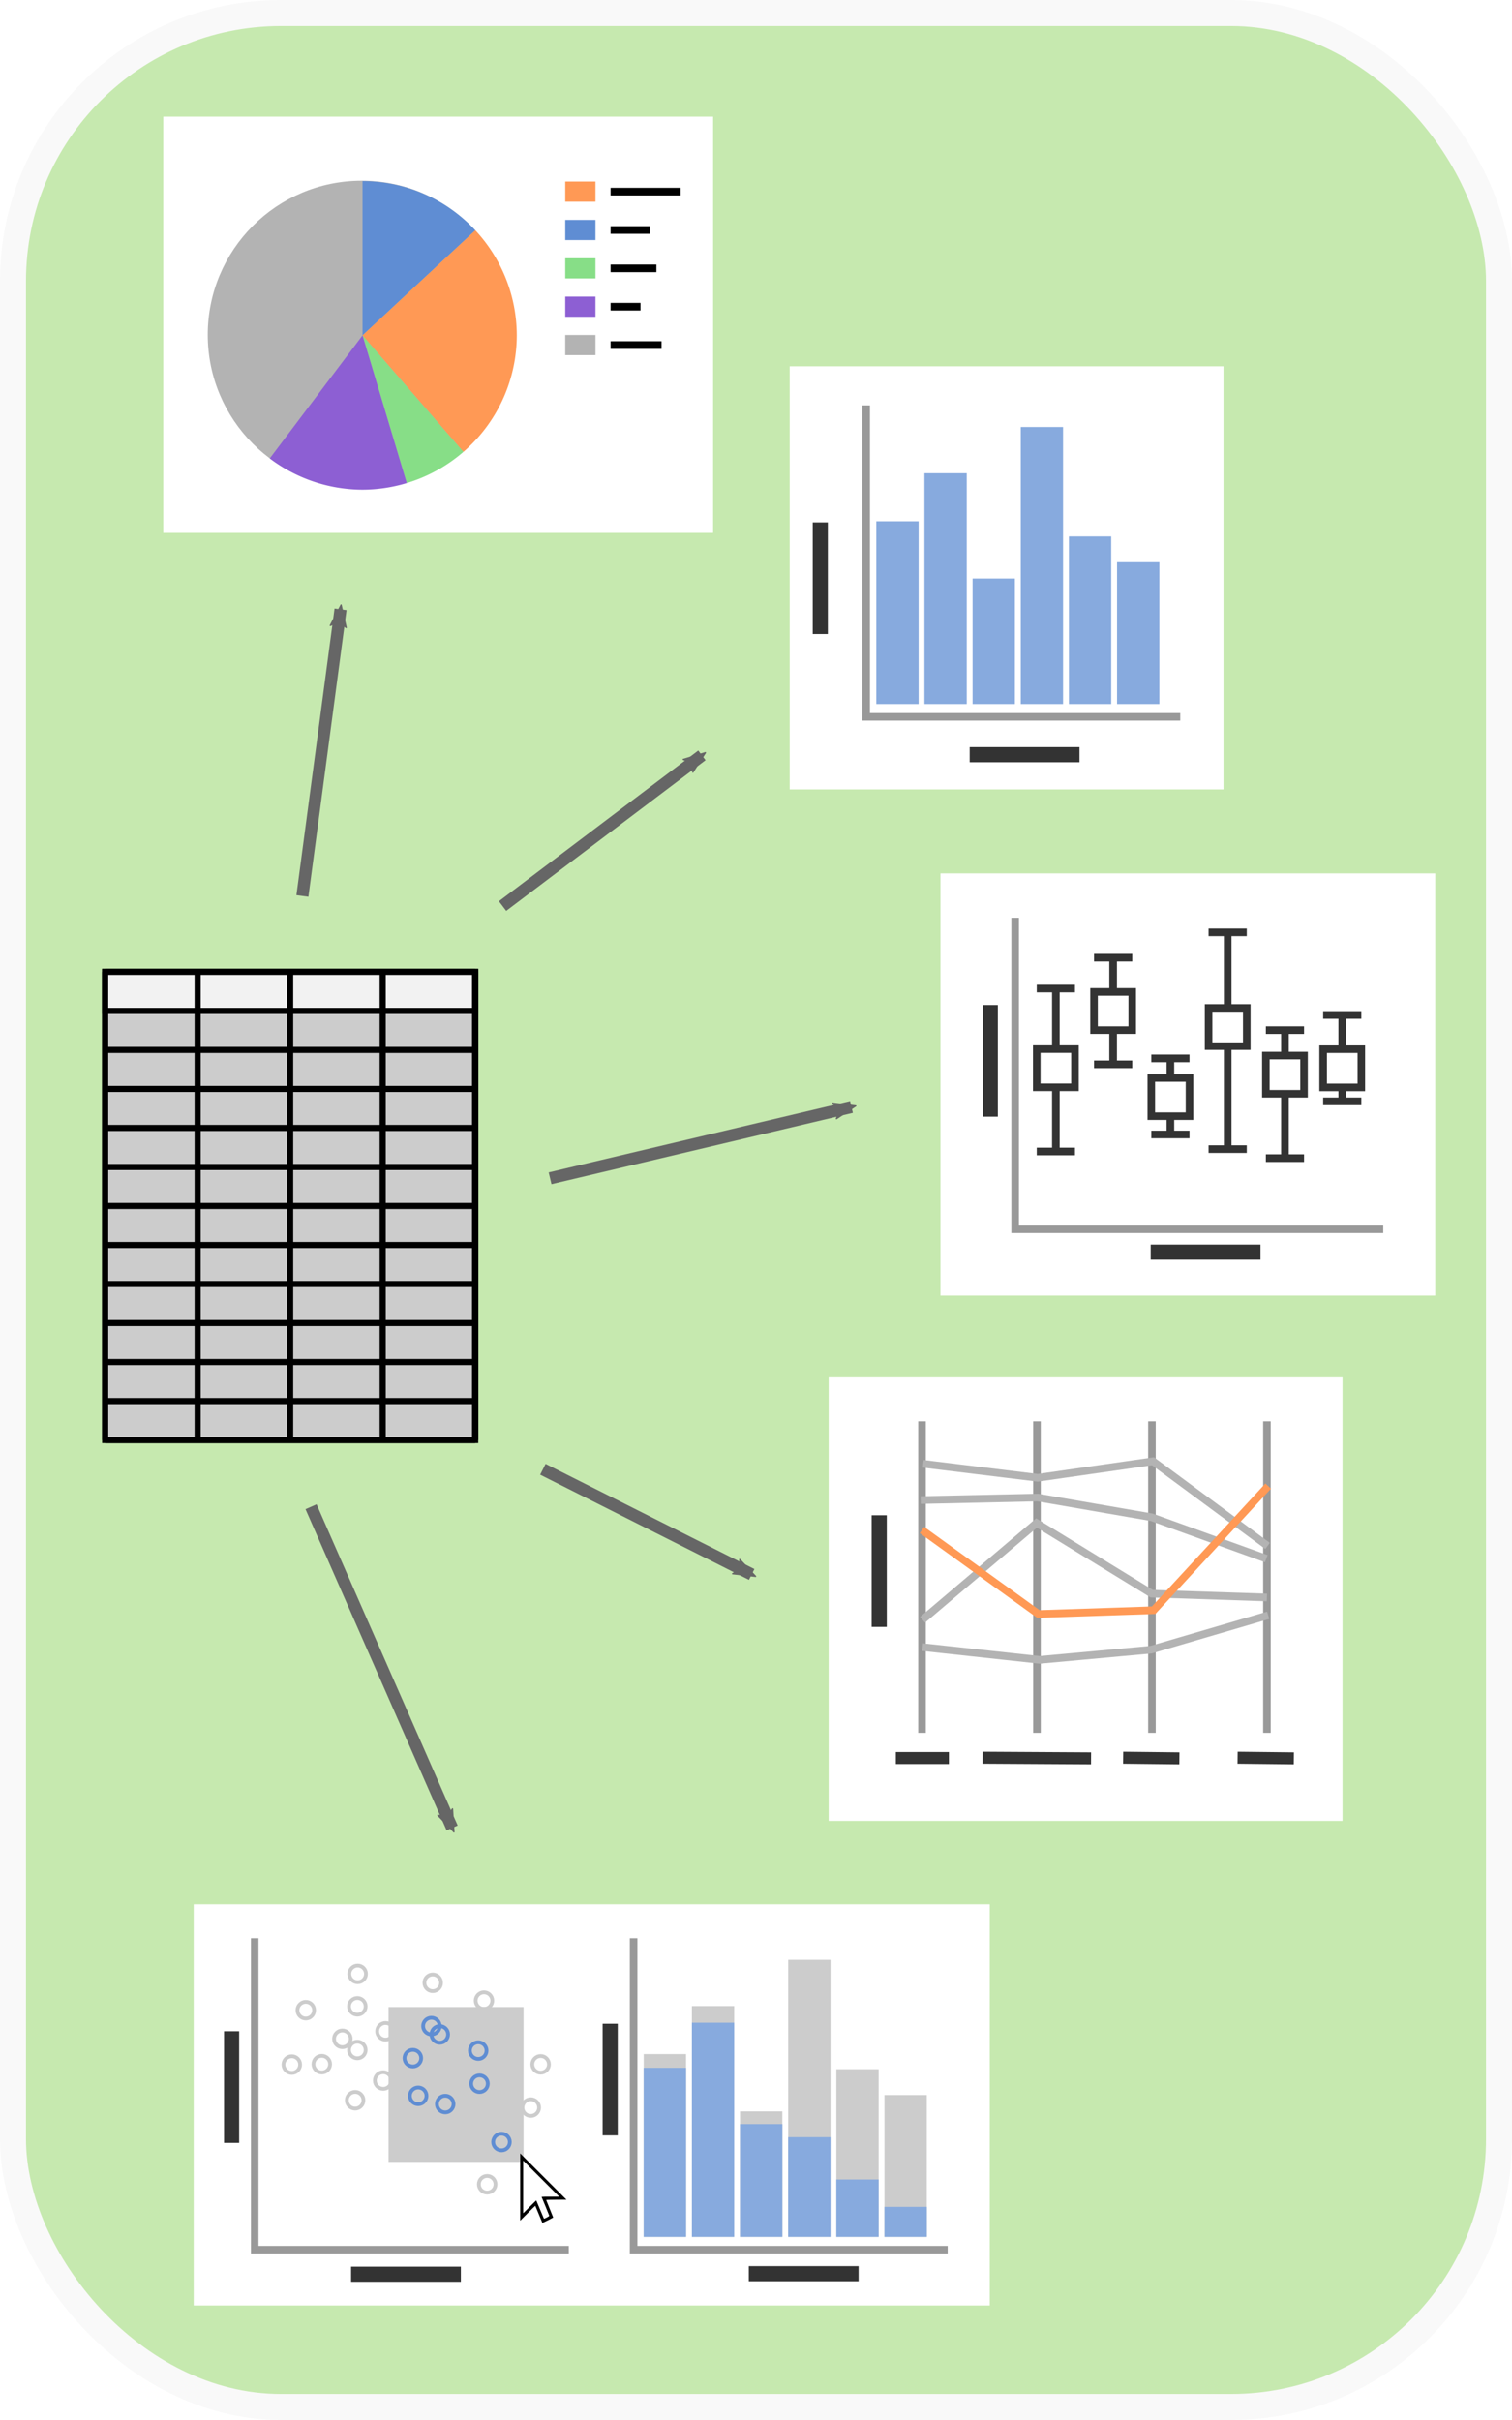 <?xml version="1.0" encoding="UTF-8" standalone="no"?>
<!-- Created with Inkscape (http://www.inkscape.org/) -->

<svg
   xmlns:dc="http://purl.org/dc/elements/1.1/"
   xmlns:cc="http://creativecommons.org/ns#"
   xmlns:rdf="http://www.w3.org/1999/02/22-rdf-syntax-ns#"
   xmlns:svg="http://www.w3.org/2000/svg"
   xmlns="http://www.w3.org/2000/svg"
   xmlns:sodipodi="http://sodipodi.sourceforge.net/DTD/sodipodi-0.dtd"
   xmlns:inkscape="http://www.inkscape.org/namespaces/inkscape"
   width="375"
   height="600"
   viewBox="0 0 99.219 158.75"
   version="1.1"
   id="svg8"
   inkscape:version="0.92.3 (2405546, 2018-03-11)"
   sodipodi:docname="panel_one-to-many.svg">
  <defs
     id="defs2">
    <marker
       inkscape:stockid="Arrow2Mend"
       orient="auto"
       refY="0.0"
       refX="0.0"
       id="marker3971"
       style="overflow:visible;"
       inkscape:isstock="true">
      <path
         id="path3969"
         style="fill-rule:evenodd;stroke-width:0.625;stroke-linejoin:round;stroke:#666666;stroke-opacity:1;fill:#666666;fill-opacity:1"
         d="M 8.719,4.034 L -2.207,0.016 L 8.719,-4.002 C 6.973,-1.63 6.983,1.616 8.719,4.034 z "
         transform="scale(0.6) rotate(180) translate(0,0)" />
    </marker>
    <marker
       inkscape:isstock="true"
       style="overflow:visible;"
       id="marker3815"
       refX="0.0"
       refY="0.0"
       orient="auto"
       inkscape:stockid="Arrow2Mend"
       inkscape:collect="always">
      <path
         transform="scale(0.6) rotate(180) translate(0,0)"
         d="M 8.719,4.034 L -2.207,0.016 L 8.719,-4.002 C 6.973,-1.63 6.983,1.616 8.719,4.034 z "
         style="fill-rule:evenodd;stroke-width:0.625;stroke-linejoin:round;stroke:#666666;stroke-opacity:1;fill:#666666;fill-opacity:1"
         id="path3813" />
    </marker>
    <marker
       inkscape:stockid="Arrow2Mend"
       orient="auto"
       refY="0.0"
       refX="0.0"
       id="marker3737"
       style="overflow:visible;"
       inkscape:isstock="true"
       inkscape:collect="always">
      <path
         id="path3735"
         style="fill-rule:evenodd;stroke-width:0.625;stroke-linejoin:round;stroke:#666666;stroke-opacity:1;fill:#666666;fill-opacity:1"
         d="M 8.719,4.034 L -2.207,0.016 L 8.719,-4.002 C 6.973,-1.63 6.983,1.616 8.719,4.034 z "
         transform="scale(0.6) rotate(180) translate(0,0)" />
    </marker>
    <marker
       inkscape:isstock="true"
       style="overflow:visible;"
       id="marker3647"
       refX="0.0"
       refY="0.0"
       orient="auto"
       inkscape:stockid="Arrow2Mend"
       inkscape:collect="always">
      <path
         transform="scale(0.6) rotate(180) translate(0,0)"
         d="M 8.719,4.034 L -2.207,0.016 L 8.719,-4.002 C 6.973,-1.63 6.983,1.616 8.719,4.034 z "
         style="fill-rule:evenodd;stroke-width:0.625;stroke-linejoin:round;stroke:#666666;stroke-opacity:1;fill:#666666;fill-opacity:1"
         id="path3645" />
    </marker>
    <marker
       inkscape:stockid="Arrow2Mend"
       orient="auto"
       refY="0.0"
       refX="0.0"
       id="Arrow2Mend"
       style="overflow:visible;"
       inkscape:isstock="true"
       inkscape:collect="always">
      <path
         id="path3082"
         style="fill-rule:evenodd;stroke-width:0.625;stroke-linejoin:round;stroke:#666666;stroke-opacity:1;fill:#666666;fill-opacity:1"
         d="M 8.719,4.034 L -2.207,0.016 L 8.719,-4.002 C 6.973,-1.63 6.983,1.616 8.719,4.034 z "
         transform="scale(0.6) rotate(180) translate(0,0)" />
    </marker>
  </defs>
  <sodipodi:namedview
     id="base"
     pagecolor="#ffffff"
     bordercolor="#666666"
     borderopacity="1.0"
     inkscape:pageopacity="0.0"
     inkscape:pageshadow="2"
     inkscape:zoom="1.4"
     inkscape:cx="193.98681"
     inkscape:cy="201.30529"
     inkscape:document-units="px"
     inkscape:current-layer="g5772"
     showgrid="false"
     units="px"
     inkscape:window-width="1920"
     inkscape:window-height="1001"
     inkscape:window-x="1341"
     inkscape:window-y="572"
     inkscape:window-maximized="1"
     inkscape:snap-midpoints="false"
     inkscape:snap-intersection-paths="true"
     inkscape:snap-smooth-nodes="true"
     inkscape:snap-center="false"
     inkscape:snap-object-midpoints="true"
     inkscape:snap-global="false" />
  <g
     inkscape:label="Layer 1"
     inkscape:groupmode="layer"
     id="layer1"
     transform="translate(0,-138.25)">
    <rect
       style="opacity:1;fill:#c6e9af;fill-opacity:1;stroke:#f9f9f9;stroke-width:1.706;stroke-linejoin:miter;stroke-miterlimit:4;stroke-dasharray:none;stroke-dashoffset:0;stroke-opacity:1"
       id="rect821"
       width="97.513"
       height="157.044"
       x="0.853"
       y="139.103"
       ry="17.58" />
    <g
       id="g964"
       transform="translate(-2.005,-2.005)">
      <rect
         y="204.012"
         x="8.903"
         height="30.711"
         width="24.285"
         id="rect816"
         style="opacity:1;fill:#cccccc;fill-opacity:1;stroke:#000000;stroke-width:0.397;stroke-linejoin:miter;stroke-miterlimit:4;stroke-dasharray:none;stroke-dashoffset:0;stroke-opacity:1" />
      <g
         transform="translate(42.588,-0.714)"
         id="g883">
        <path
           style="opacity:1;vector-effect:none;fill:none;fill-opacity:1;stroke:#000000;stroke-width:0.4;stroke-linecap:butt;stroke-linejoin:miter;stroke-miterlimit:4;stroke-dasharray:none;stroke-dashoffset:0;stroke-opacity:1"
           d="M -33.685,217.523 H -9.4"
           id="path820"
           inkscape:connector-curvature="0" />
        <path
           style="opacity:1;vector-effect:none;fill:none;fill-opacity:1;stroke:#000000;stroke-width:0.4;stroke-linecap:butt;stroke-linejoin:miter;stroke-miterlimit:4;stroke-dasharray:none;stroke-dashoffset:0;stroke-opacity:1"
           d="M -33.685,204.727 H -9.4"
           id="path822"
           inkscape:connector-curvature="0" />
        <path
           style="opacity:1;vector-effect:none;fill:none;fill-opacity:1;stroke:#000000;stroke-width:0.4;stroke-linecap:butt;stroke-linejoin:miter;stroke-miterlimit:4;stroke-dasharray:none;stroke-dashoffset:0;stroke-opacity:1"
           d="M -33.685,235.437 H -9.4"
           id="path824"
           inkscape:connector-curvature="0" />
        <path
           inkscape:connector-curvature="0"
           id="path826"
           d="M -33.685,209.845 H -9.4"
           style="opacity:1;vector-effect:none;fill:none;fill-opacity:1;stroke:#000000;stroke-width:0.4;stroke-linecap:butt;stroke-linejoin:miter;stroke-miterlimit:4;stroke-dasharray:none;stroke-dashoffset:0;stroke-opacity:1" />
        <path
           style="opacity:1;vector-effect:none;fill:none;fill-opacity:1;stroke:#000000;stroke-width:0.4;stroke-linecap:butt;stroke-linejoin:miter;stroke-miterlimit:4;stroke-dasharray:none;stroke-dashoffset:0;stroke-opacity:1"
           d="M -33.685,212.404 H -9.4"
           id="path828"
           inkscape:connector-curvature="0" />
        <path
           inkscape:connector-curvature="0"
           id="path830"
           d="M -33.685,214.963 H -9.4"
           style="opacity:1;vector-effect:none;fill:none;fill-opacity:1;stroke:#000000;stroke-width:0.4;stroke-linecap:butt;stroke-linejoin:miter;stroke-miterlimit:4;stroke-dasharray:none;stroke-dashoffset:0;stroke-opacity:1" />
        <path
           style="opacity:1;vector-effect:none;fill:none;fill-opacity:1;stroke:#000000;stroke-width:0.4;stroke-linecap:butt;stroke-linejoin:miter;stroke-miterlimit:4;stroke-dasharray:none;stroke-dashoffset:0;stroke-opacity:1"
           d="M -33.685,207.286 H -9.4"
           id="path832"
           inkscape:connector-curvature="0" />
        <path
           inkscape:connector-curvature="0"
           id="path834"
           d="M -33.685,220.082 H -9.4"
           style="opacity:1;vector-effect:none;fill:none;fill-opacity:1;stroke:#000000;stroke-width:0.4;stroke-linecap:butt;stroke-linejoin:miter;stroke-miterlimit:4;stroke-dasharray:none;stroke-dashoffset:0;stroke-opacity:1" />
        <path
           style="opacity:1;vector-effect:none;fill:none;fill-opacity:1;stroke:#000000;stroke-width:0.4;stroke-linecap:butt;stroke-linejoin:miter;stroke-miterlimit:4;stroke-dasharray:none;stroke-dashoffset:0;stroke-opacity:1"
           d="M -33.685,222.641 H -9.4"
           id="path836"
           inkscape:connector-curvature="0" />
        <path
           inkscape:connector-curvature="0"
           id="path838"
           d="M -33.685,225.2 H -9.4"
           style="opacity:1;vector-effect:none;fill:none;fill-opacity:1;stroke:#000000;stroke-width:0.4;stroke-linecap:butt;stroke-linejoin:miter;stroke-miterlimit:4;stroke-dasharray:none;stroke-dashoffset:0;stroke-opacity:1" />
        <path
           style="opacity:1;vector-effect:none;fill:none;fill-opacity:1;stroke:#000000;stroke-width:0.4;stroke-linecap:butt;stroke-linejoin:miter;stroke-miterlimit:4;stroke-dasharray:none;stroke-dashoffset:0;stroke-opacity:1"
           d="M -33.685,227.76 H -9.4"
           id="path840"
           inkscape:connector-curvature="0" />
        <path
           inkscape:connector-curvature="0"
           id="path842"
           d="M -33.685,230.319 H -9.4"
           style="opacity:1;vector-effect:none;fill:none;fill-opacity:1;stroke:#000000;stroke-width:0.4;stroke-linecap:butt;stroke-linejoin:miter;stroke-miterlimit:4;stroke-dasharray:none;stroke-dashoffset:0;stroke-opacity:1" />
        <path
           style="opacity:1;vector-effect:none;fill:none;fill-opacity:1;stroke:#000000;stroke-width:0.4;stroke-linecap:butt;stroke-linejoin:miter;stroke-miterlimit:4;stroke-dasharray:none;stroke-dashoffset:0;stroke-opacity:1"
           d="M -33.685,232.878 H -9.4"
           id="path844"
           inkscape:connector-curvature="0" />
      </g>
      <rect
         y="204.012"
         x="8.903"
         height="2.559"
         width="24.285"
         id="rect919"
         style="opacity:1;fill:#f2f2f2;fill-opacity:1;stroke:#000000;stroke-width:0.397;stroke-linejoin:miter;stroke-miterlimit:4;stroke-dasharray:none;stroke-dashoffset:0;stroke-opacity:1" />
      <g
         transform="translate(72.117,-1.754)"
         id="g890">
        <path
           style="opacity:1;vector-effect:none;fill:none;fill-opacity:1;stroke:#000000;stroke-width:0.4;stroke-linecap:butt;stroke-linejoin:miter;stroke-miterlimit:4;stroke-dasharray:none;stroke-dashoffset:0;stroke-opacity:1"
           d="m -51.072,205.766 v 30.711"
           id="path818"
           inkscape:connector-curvature="0" />
        <path
           inkscape:connector-curvature="0"
           id="path846"
           d="m -57.143,205.766 v 30.711"
           style="opacity:1;vector-effect:none;fill:none;fill-opacity:1;stroke:#000000;stroke-width:0.4;stroke-linecap:butt;stroke-linejoin:miter;stroke-miterlimit:4;stroke-dasharray:none;stroke-dashoffset:0;stroke-opacity:1" />
        <path
           style="opacity:1;vector-effect:none;fill:none;fill-opacity:1;stroke:#000000;stroke-width:0.4;stroke-linecap:butt;stroke-linejoin:miter;stroke-miterlimit:4;stroke-dasharray:none;stroke-dashoffset:0;stroke-opacity:1"
           d="m -45,205.766 v 30.711"
           id="path848"
           inkscape:connector-curvature="0" />
        <path
           style="opacity:1;vector-effect:none;fill:none;fill-opacity:1;stroke:#000000;stroke-width:0.4;stroke-linecap:butt;stroke-linejoin:miter;stroke-miterlimit:4;stroke-dasharray:none;stroke-dashoffset:0;stroke-opacity:1"
           d="m -38.929,205.766 2e-6,30.711"
           id="path850"
           inkscape:connector-curvature="0" />
        <path
           style="opacity:1;vector-effect:none;fill:none;fill-opacity:1;stroke:#000000;stroke-width:0.4;stroke-linecap:butt;stroke-linejoin:miter;stroke-miterlimit:4;stroke-dasharray:none;stroke-dashoffset:0;stroke-opacity:1"
           d="m -63.214,205.766 v 30.711"
           id="path852"
           inkscape:connector-curvature="0" />
      </g>
    </g>
    <g
       id="g1780"
       transform="matrix(1.25,0,0,1.25,-114.492,-135.735)">
      <rect
         ry="0"
         y="238.41"
         x="133.05"
         height="22.206"
         width="22.773"
         id="rect1062"
         style="opacity:1;fill:#ffffff;fill-opacity:1;stroke:none;stroke-width:0.952;stroke-linejoin:miter;stroke-miterlimit:4;stroke-dasharray:none;stroke-dashoffset:0;stroke-opacity:1" />
      <path
         inkscape:connector-curvature="0"
         id="path1064"
         d="m 137.065,240.461 v 16.347 h 16.489"
         style="opacity:1;fill:none;fill-opacity:1;stroke:#999999;stroke-width:0.397;stroke-linejoin:miter;stroke-miterlimit:4;stroke-dasharray:none;stroke-dashoffset:0;stroke-opacity:1" />
      <path
         inkscape:connector-curvature="0"
         id="path1066"
         d="m 134.656,246.603 v 5.859"
         style="opacity:1;fill:#ffffff;fill-opacity:1;stroke:#333333;stroke-width:0.794;stroke-linejoin:miter;stroke-miterlimit:4;stroke-dasharray:none;stroke-dashoffset:0;stroke-opacity:1" />
      <path
         inkscape:connector-curvature="0"
         id="path1068"
         d="m 142.499,258.793 h 5.764"
         style="opacity:1;fill:#ffffff;fill-opacity:1;stroke:#333333;stroke-width:0.794;stroke-linejoin:miter;stroke-miterlimit:4;stroke-dasharray:none;stroke-dashoffset:0;stroke-opacity:1" />
      <rect
         transform="rotate(-90)"
         y="137.597"
         x="-256.135"
         height="2.221"
         width="9.591"
         id="rect1070"
         style="opacity:1;fill:#87aade;fill-opacity:1;stroke:none;stroke-width:0.327;stroke-linejoin:miter;stroke-miterlimit:4;stroke-dasharray:none;stroke-dashoffset:0;stroke-opacity:1" />
      <rect
         transform="rotate(-90)"
         style="opacity:1;fill:#87aade;fill-opacity:1;stroke:none;stroke-width:0.367;stroke-linejoin:miter;stroke-miterlimit:4;stroke-dasharray:none;stroke-dashoffset:0;stroke-opacity:1"
         id="rect1072"
         width="12.113"
         height="2.221"
         x="-256.135"
         y="140.124" />
      <rect
         transform="rotate(-90)"
         y="142.652"
         x="-256.135"
         height="2.221"
         width="6.586"
         id="rect1074"
         style="opacity:1;fill:#87aade;fill-opacity:1;stroke:none;stroke-width:0.271;stroke-linejoin:miter;stroke-miterlimit:4;stroke-dasharray:none;stroke-dashoffset:0;stroke-opacity:1" />
      <rect
         transform="rotate(-90)"
         style="opacity:1;fill:#87aade;fill-opacity:1;stroke:none;stroke-width:0.402;stroke-linejoin:miter;stroke-miterlimit:4;stroke-dasharray:none;stroke-dashoffset:0;stroke-opacity:1"
         id="rect1076"
         width="14.539"
         height="2.221"
         x="-256.135"
         y="145.18" />
      <rect
         transform="rotate(-90)"
         y="150.235"
         x="-256.135"
         height="2.221"
         width="7.443"
         id="rect1078"
         style="opacity:1;fill:#87aade;fill-opacity:1;stroke:none;stroke-width:0.288;stroke-linejoin:miter;stroke-miterlimit:4;stroke-dasharray:none;stroke-dashoffset:0;stroke-opacity:1" />
      <rect
         transform="rotate(-90)"
         style="opacity:1;fill:#87aade;fill-opacity:1;stroke:none;stroke-width:0.313;stroke-linejoin:miter;stroke-miterlimit:4;stroke-dasharray:none;stroke-dashoffset:0;stroke-opacity:1"
         id="rect1082"
         width="8.797"
         height="2.221"
         x="-256.135"
         y="147.708" />
    </g>
    <g
       id="g3051"
       transform="matrix(1.25,0,0,1.25,-8.751,-38.234)">
      <rect
         style="opacity:1;fill:#ffffff;fill-opacity:1;stroke:none;stroke-width:0.432;stroke-linejoin:miter;stroke-miterlimit:4;stroke-dasharray:none;stroke-dashoffset:0;stroke-opacity:1"
         id="rect1788"
         width="28.865"
         height="21.843"
         x="15.571"
         y="147.308" />
      <circle
         r="8.085"
         cy="158.755"
         cx="25.992"
         id="path1815"
         style="opacity:1;fill:#b3b3b3;fill-opacity:1;stroke:none;stroke-width:0.429;stroke-linejoin:miter;stroke-miterlimit:4;stroke-dasharray:none;stroke-dashoffset:0;stroke-opacity:1" />
      <path
         id="circle1819"
         transform="matrix(0.265,0,0,0.265,0,138.25)"
         d="M 98.238,46.941 V 77.498 L 120.578,56.688 A 30.557,30.557 0 0 0 98.238,46.941 Z"
         style="opacity:1;fill:#5f8dd3;fill-opacity:1;stroke:none;stroke-width:1.621;stroke-linejoin:miter;stroke-miterlimit:4;stroke-dasharray:none;stroke-dashoffset:0;stroke-opacity:1"
         inkscape:connector-curvature="0" />
      <path
         id="path1828"
         transform="matrix(0.265,0,0,0.265,0,138.25)"
         d="M 120.578,56.688 98.238,77.498 118.217,100.57 a 30.557,30.557 0 0 0 10.578,-23.072 30.557,30.557 0 0 0 -8.215,-20.809 z"
         style="opacity:1;vector-effect:none;fill:#ff9955;fill-opacity:1;stroke:none;stroke-width:1.512;stroke-linecap:butt;stroke-linejoin:miter;stroke-miterlimit:4;stroke-dasharray:none;stroke-dashoffset:0;stroke-opacity:1"
         inkscape:connector-curvature="0" />
      <path
         id="path1833"
         transform="matrix(0.265,0,0,0.265,0,138.25)"
         d="M 98.238,77.498 107,106.746 a 30.557,30.557 0 0 0 11.217,-6.176 z"
         style="opacity:1;vector-effect:none;fill:#87de87;fill-opacity:1;stroke:none;stroke-width:1.512;stroke-linecap:butt;stroke-linejoin:miter;stroke-miterlimit:4;stroke-dasharray:none;stroke-dashoffset:0;stroke-opacity:1"
         inkscape:connector-curvature="0" />
      <path
         id="path1841"
         transform="matrix(0.265,0,0,0.265,0,138.25)"
         d="M 98.238,77.498 79.859,101.863 A 30.557,30.557 0 0 0 98.238,108.057 30.557,30.557 0 0 0 107,106.746 Z"
         style="opacity:1;vector-effect:none;fill:#8d5fd3;fill-opacity:1;stroke:none;stroke-width:1.512;stroke-linecap:butt;stroke-linejoin:miter;stroke-miterlimit:4;stroke-dasharray:none;stroke-dashoffset:0;stroke-opacity:1"
         inkscape:connector-curvature="0" />
      <g
         transform="translate(-0.234,-0.568)"
         id="g1871">
        <rect
           style="opacity:1;fill:#ff9955;fill-opacity:1;stroke:none;stroke-width:0.37;stroke-linejoin:miter;stroke-miterlimit:4;stroke-dasharray:none;stroke-dashoffset:0;stroke-opacity:1"
           id="rect1817"
           width="1.587"
           height="1.058"
           x="36.908"
           y="151.282" />
        <rect
           style="opacity:1;fill:#5f8dd3;fill-opacity:1;stroke:none;stroke-width:0.46;stroke-linejoin:miter;stroke-miterlimit:4;stroke-dasharray:none;stroke-dashoffset:0;stroke-opacity:1"
           id="rect1824"
           width="1.587"
           height="1.058"
           x="36.908"
           y="153.295" />
        <rect
           style="opacity:1;fill:#87de87;fill-opacity:1;stroke:none;stroke-width:0.324;stroke-linejoin:miter;stroke-miterlimit:4;stroke-dasharray:none;stroke-dashoffset:0;stroke-opacity:1"
           id="rect1839"
           width="1.587"
           height="1.058"
           x="36.908"
           y="155.308" />
        <rect
           style="opacity:1;fill:#8d5fd3;fill-opacity:1;stroke:none;stroke-width:0.324;stroke-linejoin:miter;stroke-miterlimit:4;stroke-dasharray:none;stroke-dashoffset:0;stroke-opacity:1"
           id="rect1847"
           width="1.587"
           height="1.058"
           x="36.908"
           y="157.321" />
        <rect
           style="opacity:1;fill:#b3b3b3;fill-opacity:1;stroke:none;stroke-width:0.295;stroke-linejoin:miter;stroke-miterlimit:4;stroke-dasharray:none;stroke-dashoffset:0;stroke-opacity:1"
           id="rect1849"
           width="1.587"
           height="1.058"
           x="36.908"
           y="159.334" />
        <path
           style="opacity:1;vector-effect:none;fill:none;fill-opacity:1;stroke:#000000;stroke-width:0.4;stroke-linecap:butt;stroke-linejoin:miter;stroke-miterlimit:4;stroke-dasharray:none;stroke-dashoffset:0;stroke-opacity:1"
           d="m 39.289,151.811 h 3.675"
           id="path1851"
           inkscape:connector-curvature="0" />
        <path
           style="opacity:1;vector-effect:none;fill:none;fill-opacity:1;stroke:#000000;stroke-width:0.4;stroke-linecap:butt;stroke-linejoin:miter;stroke-miterlimit:4;stroke-dasharray:none;stroke-dashoffset:0;stroke-opacity:1"
           d="m 39.289,153.824 h 2.071"
           id="path1853"
           inkscape:connector-curvature="0" />
        <path
           style="opacity:1;vector-effect:none;fill:none;fill-opacity:1;stroke:#000000;stroke-width:0.4;stroke-linecap:butt;stroke-linejoin:miter;stroke-miterlimit:4;stroke-dasharray:none;stroke-dashoffset:0;stroke-opacity:1"
           d="m 39.289,155.837 h 2.405"
           id="path1855"
           inkscape:connector-curvature="0" />
        <path
           style="opacity:1;vector-effect:none;fill:none;fill-opacity:1;stroke:#000000;stroke-width:0.4;stroke-linecap:butt;stroke-linejoin:miter;stroke-miterlimit:4;stroke-dasharray:none;stroke-dashoffset:0;stroke-opacity:1"
           d="m 39.289,157.85 h 1.57"
           id="path1857"
           inkscape:connector-curvature="0" />
        <path
           style="opacity:1;vector-effect:none;fill:none;fill-opacity:1;stroke:#000000;stroke-width:0.4;stroke-linecap:butt;stroke-linejoin:miter;stroke-miterlimit:4;stroke-dasharray:none;stroke-dashoffset:0;stroke-opacity:1"
           d="m 39.289,159.863 h 2.673"
           id="path1859"
           inkscape:connector-curvature="0" />
      </g>
    </g>
    <g
       id="g2047"
       transform="matrix(1.25,0,0,1.25,-22.914,-62.748)">
      <rect
         style="opacity:1;fill:#ffffff;fill-opacity:1;stroke:none;stroke-width:0.413;stroke-linejoin:miter;stroke-miterlimit:4;stroke-dasharray:none;stroke-dashoffset:0;stroke-opacity:1"
         id="rect1784"
         width="25.974"
         height="22.156"
         x="67.702"
         y="206.634" />
      <g
         transform="translate(0.829,-0.516)"
         id="g2010">
        <path
           style="opacity:1;fill:none;fill-opacity:1;stroke:#999999;stroke-width:0.397;stroke-linejoin:miter;stroke-miterlimit:4;stroke-dasharray:none;stroke-dashoffset:0;stroke-opacity:1"
           d="m 70.794,209.48 v 16.347 h 19.324"
           id="path1805"
           inkscape:connector-curvature="0"
           sodipodi:nodetypes="ccc" />
        <g
           id="g1885"
           transform="translate(0.067,3.002)">
          <path
             inkscape:connector-curvature="0"
             id="path1875"
             d="m 71.862,210.192 h 2.005"
             style="opacity:1;vector-effect:none;fill:none;fill-opacity:1;stroke:#333333;stroke-width:0.4;stroke-linecap:butt;stroke-linejoin:miter;stroke-miterlimit:4;stroke-dasharray:none;stroke-dashoffset:0;stroke-opacity:1" />
          <path
             style="opacity:1;vector-effect:none;fill:none;fill-opacity:1;stroke:#333333;stroke-width:0.4;stroke-linecap:butt;stroke-linejoin:miter;stroke-miterlimit:4;stroke-dasharray:none;stroke-dashoffset:0;stroke-opacity:1"
             d="m 71.862,218.741 h 2.005"
             id="path1877"
             inkscape:connector-curvature="0" />
          <path
             inkscape:connector-curvature="0"
             id="path1879"
             d="m 72.864,210.192 v 8.549"
             style="opacity:1;vector-effect:none;fill:none;fill-opacity:1;stroke:#333333;stroke-width:0.4;stroke-linecap:butt;stroke-linejoin:miter;stroke-miterlimit:4;stroke-dasharray:none;stroke-dashoffset:0;stroke-opacity:1"
             sodipodi:nodetypes="cc" />
          <rect
             y="213.37"
             x="71.862"
             height="2.005"
             width="2.005"
             id="rect1873"
             style="opacity:1;fill:#ffffff;fill-opacity:1;stroke:#333333;stroke-width:0.397;stroke-linejoin:miter;stroke-miterlimit:4;stroke-dasharray:none;stroke-dashoffset:0;stroke-opacity:1" />
        </g>
        <g
           transform="translate(3.074)"
           id="g1895">
          <path
             style="opacity:1;vector-effect:none;fill:none;fill-opacity:1;stroke:#333333;stroke-width:0.4;stroke-linecap:butt;stroke-linejoin:miter;stroke-miterlimit:4;stroke-dasharray:none;stroke-dashoffset:0;stroke-opacity:1"
             d="m 71.862,211.574 h 2.005"
             id="path1887"
             inkscape:connector-curvature="0" />
          <path
             inkscape:connector-curvature="0"
             id="path1889"
             d="m 71.862,217.17 h 2.005"
             style="opacity:1;vector-effect:none;fill:none;fill-opacity:1;stroke:#333333;stroke-width:0.4;stroke-linecap:butt;stroke-linejoin:miter;stroke-miterlimit:4;stroke-dasharray:none;stroke-dashoffset:0;stroke-opacity:1" />
          <path
             style="opacity:1;vector-effect:none;fill:none;fill-opacity:1;stroke:#333333;stroke-width:0.4;stroke-linecap:butt;stroke-linejoin:miter;stroke-miterlimit:4;stroke-dasharray:none;stroke-dashoffset:0;stroke-opacity:1"
             d="m 72.864,211.574 v 5.596"
             id="path1891"
             inkscape:connector-curvature="0" />
          <rect
             style="opacity:1;fill:#ffffff;fill-opacity:1;stroke:#333333;stroke-width:0.397;stroke-linejoin:miter;stroke-miterlimit:4;stroke-dasharray:none;stroke-dashoffset:0;stroke-opacity:1"
             id="rect1893"
             width="2.005"
             height="2.005"
             x="71.862"
             y="213.37" />
        </g>
        <g
           id="g1905"
           transform="translate(6.08,4.517)">
          <path
             inkscape:connector-curvature="0"
             id="path1897"
             d="m 71.862,212.342 h 2.005"
             style="opacity:1;vector-effect:none;fill:none;fill-opacity:1;stroke:#333333;stroke-width:0.4;stroke-linecap:butt;stroke-linejoin:miter;stroke-miterlimit:4;stroke-dasharray:none;stroke-dashoffset:0;stroke-opacity:1" />
          <path
             style="opacity:1;vector-effect:none;fill:none;fill-opacity:1;stroke:#333333;stroke-width:0.4;stroke-linecap:butt;stroke-linejoin:miter;stroke-miterlimit:4;stroke-dasharray:none;stroke-dashoffset:0;stroke-opacity:1"
             d="m 71.862,216.335 h 2.005"
             id="path1899"
             inkscape:connector-curvature="0" />
          <path
             inkscape:connector-curvature="0"
             id="path1901"
             d="m 72.864,212.342 v 3.992"
             style="opacity:1;vector-effect:none;fill:none;fill-opacity:1;stroke:#333333;stroke-width:0.4;stroke-linecap:butt;stroke-linejoin:miter;stroke-miterlimit:4;stroke-dasharray:none;stroke-dashoffset:0;stroke-opacity:1"
             sodipodi:nodetypes="cc" />
          <rect
             y="213.37"
             x="71.862"
             height="2.005"
             width="2.005"
             id="rect1903"
             style="opacity:1;fill:#ffffff;fill-opacity:1;stroke:#333333;stroke-width:0.397;stroke-linejoin:miter;stroke-miterlimit:4;stroke-dasharray:none;stroke-dashoffset:0;stroke-opacity:1" />
        </g>
        <g
           id="g1945">
          <path
             style="opacity:1;vector-effect:none;fill:none;fill-opacity:1;stroke:#333333;stroke-width:0.4;stroke-linecap:butt;stroke-linejoin:miter;stroke-miterlimit:4;stroke-dasharray:none;stroke-dashoffset:0;stroke-opacity:1"
             d="m 80.949,210.244 h 2.005"
             id="path1907"
             inkscape:connector-curvature="0" />
          <path
             inkscape:connector-curvature="0"
             id="path1909"
             d="m 80.949,221.62 h 2.005"
             style="opacity:1;vector-effect:none;fill:none;fill-opacity:1;stroke:#333333;stroke-width:0.4;stroke-linecap:butt;stroke-linejoin:miter;stroke-miterlimit:4;stroke-dasharray:none;stroke-dashoffset:0;stroke-opacity:1" />
          <path
             sodipodi:nodetypes="cc"
             style="opacity:1;vector-effect:none;fill:none;fill-opacity:1;stroke:#333333;stroke-width:0.4;stroke-linecap:butt;stroke-linejoin:miter;stroke-miterlimit:4;stroke-dasharray:none;stroke-dashoffset:0;stroke-opacity:1"
             d="m 81.952,210.244 v 11.376"
             id="path1911"
             inkscape:connector-curvature="0" />
          <rect
             style="opacity:1;fill:#ffffff;fill-opacity:1;stroke:#333333;stroke-width:0.397;stroke-linejoin:miter;stroke-miterlimit:4;stroke-dasharray:none;stroke-dashoffset:0;stroke-opacity:1"
             id="rect1913"
             width="2.005"
             height="2.005"
             x="80.949"
             y="214.211" />
        </g>
        <g
           id="g1925"
           transform="translate(12.094,3.341)">
          <path
             inkscape:connector-curvature="0"
             id="path1917"
             d="m 71.862,212.035 h 2.005"
             style="opacity:1;vector-effect:none;fill:none;fill-opacity:1;stroke:#333333;stroke-width:0.4;stroke-linecap:butt;stroke-linejoin:miter;stroke-miterlimit:4;stroke-dasharray:none;stroke-dashoffset:0;stroke-opacity:1" />
          <path
             style="opacity:1;vector-effect:none;fill:none;fill-opacity:1;stroke:#333333;stroke-width:0.4;stroke-linecap:butt;stroke-linejoin:miter;stroke-miterlimit:4;stroke-dasharray:none;stroke-dashoffset:0;stroke-opacity:1"
             d="m 71.862,218.753 h 2.005"
             id="path1919"
             inkscape:connector-curvature="0" />
          <path
             inkscape:connector-curvature="0"
             id="path1921"
             d="m 72.864,212.035 v 6.718"
             style="opacity:1;vector-effect:none;fill:none;fill-opacity:1;stroke:#333333;stroke-width:0.4;stroke-linecap:butt;stroke-linejoin:miter;stroke-miterlimit:4;stroke-dasharray:none;stroke-dashoffset:0;stroke-opacity:1"
             sodipodi:nodetypes="cc" />
          <rect
             y="213.37"
             x="71.862"
             height="2.005"
             width="2.005"
             id="rect1923"
             style="opacity:1;fill:#ffffff;fill-opacity:1;stroke:#333333;stroke-width:0.397;stroke-linejoin:miter;stroke-miterlimit:4;stroke-dasharray:none;stroke-dashoffset:0;stroke-opacity:1" />
        </g>
        <g
           transform="translate(15.101,3.007)"
           id="g1935">
          <path
             style="opacity:1;vector-effect:none;fill:none;fill-opacity:1;stroke:#333333;stroke-width:0.4;stroke-linecap:butt;stroke-linejoin:miter;stroke-miterlimit:4;stroke-dasharray:none;stroke-dashoffset:0;stroke-opacity:1"
             d="m 71.862,211.574 h 2.005"
             id="path1927"
             inkscape:connector-curvature="0" />
          <path
             inkscape:connector-curvature="0"
             id="path1929"
             d="m 71.862,216.107 h 2.005"
             style="opacity:1;vector-effect:none;fill:none;fill-opacity:1;stroke:#333333;stroke-width:0.4;stroke-linecap:butt;stroke-linejoin:miter;stroke-miterlimit:4;stroke-dasharray:none;stroke-dashoffset:0;stroke-opacity:1" />
          <path
             style="opacity:1;vector-effect:none;fill:none;fill-opacity:1;stroke:#333333;stroke-width:0.4;stroke-linecap:butt;stroke-linejoin:miter;stroke-miterlimit:4;stroke-dasharray:none;stroke-dashoffset:0;stroke-opacity:1"
             d="m 72.864,211.574 v 4.533"
             id="path1931"
             inkscape:connector-curvature="0"
             sodipodi:nodetypes="cc" />
          <rect
             style="opacity:1;fill:#ffffff;fill-opacity:1;stroke:#333333;stroke-width:0.397;stroke-linejoin:miter;stroke-miterlimit:4;stroke-dasharray:none;stroke-dashoffset:0;stroke-opacity:1"
             id="rect1933"
             width="2.005"
             height="2.005"
             x="71.862"
             y="213.37" />
        </g>
        <path
           inkscape:connector-curvature="0"
           id="path1066-0"
           d="m 69.489,214.058 v 5.859"
           style="opacity:1;fill:#ffffff;fill-opacity:1;stroke:#333333;stroke-width:0.794;stroke-linejoin:miter;stroke-miterlimit:4;stroke-dasharray:none;stroke-dashoffset:0;stroke-opacity:1" />
        <path
           inkscape:connector-curvature="0"
           id="path1068-0"
           d="m 77.91,227.027 h 5.764"
           style="opacity:1;fill:#ffffff;fill-opacity:1;stroke:#333333;stroke-width:0.794;stroke-linejoin:miter;stroke-miterlimit:4;stroke-dasharray:none;stroke-dashoffset:0;stroke-opacity:1" />
      </g>
    </g>
    <g
       id="g2131"
       transform="matrix(1.25,0,0,1.25,-15.462,17.498)">
      <rect
         y="168.885"
         x="55.872"
         height="23.275"
         width="26.975"
         id="rect1786"
         style="opacity:1;fill:#ffffff;fill-opacity:1;stroke:none;stroke-width:0.431;stroke-linejoin:miter;stroke-miterlimit:4;stroke-dasharray:none;stroke-dashoffset:0;stroke-opacity:1" />
      <g
         transform="translate(0.601,-2.005)"
         id="g2113">
        <path
           sodipodi:nodetypes="cc"
           inkscape:connector-curvature="0"
           id="path1807"
           d="M 60.171,173.198 V 189.545"
           style="opacity:1;fill:none;fill-opacity:1;stroke:#999999;stroke-width:0.397;stroke-linejoin:miter;stroke-miterlimit:4;stroke-dasharray:none;stroke-dashoffset:0;stroke-opacity:1" />
        <path
           style="opacity:1;fill:none;fill-opacity:1;stroke:#999999;stroke-width:0.397;stroke-linejoin:miter;stroke-miterlimit:4;stroke-dasharray:none;stroke-dashoffset:0;stroke-opacity:1"
           d="M 66.206,173.198 V 189.545"
           id="path1809"
           inkscape:connector-curvature="0"
           sodipodi:nodetypes="cc" />
        <path
           sodipodi:nodetypes="cc"
           inkscape:connector-curvature="0"
           id="path1811"
           d="M 72.242,173.198 V 189.545"
           style="opacity:1;fill:none;fill-opacity:1;stroke:#999999;stroke-width:0.397;stroke-linejoin:miter;stroke-miterlimit:4;stroke-dasharray:none;stroke-dashoffset:0;stroke-opacity:1" />
        <path
           style="opacity:1;fill:none;fill-opacity:1;stroke:#999999;stroke-width:0.397;stroke-linejoin:miter;stroke-miterlimit:4;stroke-dasharray:none;stroke-dashoffset:0;stroke-opacity:1"
           d="M 78.278,173.198 V 189.545"
           id="path1813"
           inkscape:connector-curvature="0"
           sodipodi:nodetypes="cc" />
        <path
           style="opacity:1;vector-effect:none;fill:none;fill-opacity:1;stroke:#b3b3b3;stroke-width:0.4;stroke-linecap:butt;stroke-linejoin:miter;stroke-miterlimit:4;stroke-dasharray:none;stroke-dashoffset:0;stroke-opacity:1"
           d="m 60.236,175.426 6.014,0.735 6.047,-0.869 6.014,4.443"
           id="path2049"
           inkscape:connector-curvature="0" />
        <path
           style="opacity:1;vector-effect:none;fill:none;fill-opacity:1;stroke:#b3b3b3;stroke-width:0.4;stroke-linecap:butt;stroke-linejoin:miter;stroke-miterlimit:4;stroke-dasharray:none;stroke-dashoffset:0;stroke-opacity:1"
           d="m 60.102,177.33 6.147,-0.134 5.98,1.036 6.014,2.172"
           id="path2051"
           inkscape:connector-curvature="0" />
        <path
           style="opacity:1;vector-effect:none;fill:none;fill-opacity:1;stroke:#b3b3b3;stroke-width:0.4;stroke-linecap:butt;stroke-linejoin:miter;stroke-miterlimit:4;stroke-dasharray:none;stroke-dashoffset:0;stroke-opacity:1"
           d="m 60.202,183.611 5.98,-5.078 6.047,3.708 6.047,0.2"
           id="path2053"
           inkscape:connector-curvature="0" />
        <path
           style="opacity:1;vector-effect:none;fill:none;fill-opacity:1;stroke:#b3b3b3;stroke-width:0.4;stroke-linecap:butt;stroke-linejoin:miter;stroke-miterlimit:4;stroke-dasharray:none;stroke-dashoffset:0;stroke-opacity:1"
           d="m 60.202,185.047 6.147,0.668 5.847,-0.535 6.147,-1.804"
           id="path2055"
           inkscape:connector-curvature="0" />
        <path
           style="opacity:1;vector-effect:none;fill:none;fill-opacity:1;stroke:#ff9955;stroke-width:0.4;stroke-linecap:butt;stroke-linejoin:miter;stroke-miterlimit:4;stroke-dasharray:none;stroke-dashoffset:0;stroke-opacity:1"
           d="m 60.169,178.9 6.114,4.41 6.047,-0.2 6.014,-6.515"
           id="path2057"
           inkscape:connector-curvature="0" />
        <path
           inkscape:connector-curvature="0"
           id="path1066-0-9"
           d="m 57.925,178.126 v 5.859"
           style="opacity:1;fill:#ffffff;fill-opacity:1;stroke:#333333;stroke-width:0.794;stroke-linejoin:miter;stroke-miterlimit:4;stroke-dasharray:none;stroke-dashoffset:0;stroke-opacity:1" />
        <path
           inkscape:connector-curvature="0"
           id="path1068-0-9"
           d="m 58.798,190.867 h 2.786"
           style="opacity:1;fill:#ffffff;fill-opacity:1;stroke:#333333;stroke-width:0.631;stroke-linejoin:miter;stroke-miterlimit:4;stroke-dasharray:none;stroke-dashoffset:0;stroke-opacity:1"
           sodipodi:nodetypes="cc" />
        <path
           style="opacity:1;fill:#ffffff;fill-opacity:1;stroke:#333333;stroke-width:0.631;stroke-linejoin:miter;stroke-miterlimit:4;stroke-dasharray:none;stroke-dashoffset:0;stroke-opacity:1"
           d="m 63.353,190.85 5.693,0.033"
           id="path2093"
           inkscape:connector-curvature="0"
           sodipodi:nodetypes="cc" />
        <path
           sodipodi:nodetypes="cc"
           inkscape:connector-curvature="0"
           id="path2095"
           d="m 70.731,190.85 2.953,0.033"
           style="opacity:1;fill:#ffffff;fill-opacity:1;stroke:#333333;stroke-width:0.631;stroke-linejoin:miter;stroke-miterlimit:4;stroke-dasharray:none;stroke-dashoffset:0;stroke-opacity:1" />
        <path
           style="opacity:1;fill:#ffffff;fill-opacity:1;stroke:#333333;stroke-width:0.631;stroke-linejoin:miter;stroke-miterlimit:4;stroke-dasharray:none;stroke-dashoffset:0;stroke-opacity:1"
           d="m 76.739,190.85 2.953,0.033"
           id="path2097"
           inkscape:connector-curvature="0"
           sodipodi:nodetypes="cc" />
      </g>
    </g>
    <g
       id="g3032"
       transform="matrix(1.25,0,0,1.25,-1.021,-68.915)">
      <rect
         y="265.668"
         x="10.986"
         height="21.054"
         width="41.79"
         id="rect1782"
         style="opacity:1;fill:#ffffff;fill-opacity:1;stroke:none;stroke-width:0.51;stroke-linejoin:miter;stroke-miterlimit:4;stroke-dasharray:none;stroke-dashoffset:0;stroke-opacity:1" />
      <path
         style="opacity:1;fill:none;fill-opacity:1;stroke:#999999;stroke-width:0.397;stroke-linejoin:miter;stroke-miterlimit:4;stroke-dasharray:none;stroke-dashoffset:0;stroke-opacity:1"
         d="m 14.188,267.448 v 16.347 h 16.489"
         id="path1064-9"
         inkscape:connector-curvature="0" />
      <rect
         y="271.061"
         x="21.214"
         height="8.126"
         width="7.087"
         id="rect2151"
         style="opacity:0.2;fill:#000000;fill-opacity:1;stroke:none;stroke-width:0.371;stroke-linejoin:miter;stroke-miterlimit:4;stroke-dasharray:none;stroke-dashoffset:0;stroke-opacity:1" />
      <circle
         r="0.437"
         cy="273.314"
         cx="19.576"
         id="path2133"
         style="opacity:1;fill:none;fill-opacity:1;stroke:#cccccc;stroke-width:0.198;stroke-linejoin:miter;stroke-miterlimit:4;stroke-dasharray:none;stroke-dashoffset:0;stroke-opacity:1" />
      <circle
         style="opacity:1;fill:none;fill-opacity:1;stroke:#cccccc;stroke-width:0.198;stroke-linejoin:miter;stroke-miterlimit:4;stroke-dasharray:none;stroke-dashoffset:0;stroke-opacity:1"
         id="circle2135"
         cx="21.053"
         cy="272.334"
         r="0.437" />
      <circle
         r="0.437"
         cy="274.918"
         cx="20.933"
         id="circle2137"
         style="opacity:1;fill:none;fill-opacity:1;stroke:#cccccc;stroke-width:0.198;stroke-linejoin:miter;stroke-miterlimit:4;stroke-dasharray:none;stroke-dashoffset:0;stroke-opacity:1" />
      <circle
         style="opacity:1;fill:none;fill-opacity:1;stroke:#5f8dd3;stroke-width:0.198;stroke-linejoin:miter;stroke-miterlimit:4;stroke-dasharray:none;stroke-dashoffset:0;stroke-opacity:1"
         id="circle2139"
         cx="23.903"
         cy="272.498"
         r="0.437" />
      <circle
         r="0.437"
         cy="273.347"
         cx="25.922"
         id="circle2141"
         style="opacity:1;fill:none;fill-opacity:1;stroke:#5f8dd3;stroke-width:0.198;stroke-linejoin:miter;stroke-miterlimit:4;stroke-dasharray:none;stroke-dashoffset:0;stroke-opacity:1" />
      <circle
         style="opacity:1;fill:none;fill-opacity:1;stroke:#cccccc;stroke-width:0.198;stroke-linejoin:miter;stroke-miterlimit:4;stroke-dasharray:none;stroke-dashoffset:0;stroke-opacity:1"
         id="circle2143"
         cx="29.199"
         cy="274.069"
         r="0.437" />
      <circle
         r="0.437"
         cy="276.152"
         cx="24.19"
         id="circle2145"
         style="opacity:1;fill:none;fill-opacity:1;stroke:#5f8dd3;stroke-width:0.198;stroke-linejoin:miter;stroke-miterlimit:4;stroke-dasharray:none;stroke-dashoffset:0;stroke-opacity:1" />
      <circle
         style="opacity:1;fill:none;fill-opacity:1;stroke:#cccccc;stroke-width:0.198;stroke-linejoin:miter;stroke-miterlimit:4;stroke-dasharray:none;stroke-dashoffset:0;stroke-opacity:1"
         id="circle2147"
         cx="17.709"
         cy="274.059"
         r="0.437" />
      <circle
         r="0.437"
         cy="273.743"
         cx="22.49"
         id="circle2149"
         style="opacity:1;fill:none;fill-opacity:1;stroke:#5f8dd3;stroke-width:0.198;stroke-linejoin:miter;stroke-miterlimit:4;stroke-dasharray:none;stroke-dashoffset:0;stroke-opacity:1" />
      <g
         transform="matrix(0.062,0,0,0.062,26.479,262.625)"
         id="g23251">
        <path
           style="fill:#000000;stroke-width:0.212"
           d="m 45.333,318.736 c -0.049,-0.084 -1.401,-3.344 -3.004,-7.244 -1.603,-3.9 -2.952,-7.134 -2.997,-7.187 -0.045,-0.053 -2.936,2.756 -6.424,6.243 l -6.342,6.339 v -28.467 -28.467 l 19.58,19.579 19.58,19.579 -8.573,0.055 c -5.871,0.038 -8.573,0.126 -8.573,0.28 0,0.124 1.333,3.439 2.963,7.368 1.63,3.929 2.963,7.233 2.963,7.342 0,0.259 -9.056,4.782 -9.173,4.581 z m 3.692,-4.715 c 1.281,-0.643 2.092,-1.171 2.032,-1.323 -0.055,-0.139 -1.55,-3.73 -3.324,-7.979 -1.774,-4.249 -3.271,-7.844 -3.327,-7.988 -0.08,-0.204 1.529,-0.274 7.328,-0.318 l 7.431,-0.056 -14.923,-14.922 -14.923,-14.922 v 21.8 21.8 l 5.403,-5.396 c 3.778,-3.773 5.454,-5.314 5.573,-5.125 0.093,0.149 1.582,3.697 3.309,7.885 1.726,4.188 3.173,7.614 3.215,7.614 0.042,0 1.035,-0.481 2.208,-1.069 z"
           id="path23247"
           inkscape:connector-curvature="0" />
        <path
           style="opacity:1;fill:#ffffff;fill-opacity:1;stroke:#f9f9f9;stroke-width:0.401;stroke-linejoin:miter;stroke-miterlimit:4;stroke-dasharray:none;stroke-dashoffset:0;stroke-opacity:1"
           d="m 46.683,314.732 c -0.334,-0.747 -1.531,-3.599 -3.526,-8.4 -2.728,-6.565 -2.822,-6.782 -2.925,-6.782 -0.27,0 -1.828,1.469 -6.691,6.309 l -4.226,4.206 V 288.321 266.576 l 14.867,14.867 14.867,14.867 -5.396,0.047 c -5.446,0.048 -8.702,0.135 -9.071,0.243 -0.118,0.035 -0.192,0.097 -0.18,0.151 0.011,0.051 1.508,3.665 3.326,8.031 1.818,4.366 3.286,7.97 3.262,8.008 -0.102,0.164 -1.162,0.785 -2.448,1.432 -1.861,0.937 -1.688,0.89 -1.858,0.509 z"
           id="path23249"
           inkscape:connector-curvature="0" />
      </g>
      <path
         style="opacity:1;fill:#ffffff;fill-opacity:1;stroke:#333333;stroke-width:0.794;stroke-linejoin:miter;stroke-miterlimit:4;stroke-dasharray:none;stroke-dashoffset:0;stroke-opacity:1"
         d="m 12.975,272.331 v 5.859"
         id="path1066-9"
         inkscape:connector-curvature="0" />
      <path
         style="opacity:1;fill:#ffffff;fill-opacity:1;stroke:#333333;stroke-width:0.794;stroke-linejoin:miter;stroke-miterlimit:4;stroke-dasharray:none;stroke-dashoffset:0;stroke-opacity:1"
         d="m 19.247,285.082 h 5.764"
         id="path1068-1"
         inkscape:connector-curvature="0" />
      <circle
         style="opacity:1;fill:none;fill-opacity:1;stroke:#cccccc;stroke-width:0.198;stroke-linejoin:miter;stroke-miterlimit:4;stroke-dasharray:none;stroke-dashoffset:0;stroke-opacity:1"
         id="circle2912"
         cx="18.791"
         cy="272.729"
         r="0.437" />
      <circle
         r="0.437"
         cy="274.082"
         cx="16.135"
         id="circle2914"
         style="opacity:1;fill:none;fill-opacity:1;stroke:#cccccc;stroke-width:0.198;stroke-linejoin:miter;stroke-miterlimit:4;stroke-dasharray:none;stroke-dashoffset:0;stroke-opacity:1" />
      <circle
         style="opacity:1;fill:none;fill-opacity:1;stroke:#cccccc;stroke-width:0.198;stroke-linejoin:miter;stroke-miterlimit:4;stroke-dasharray:none;stroke-dashoffset:0;stroke-opacity:1"
         id="circle2916"
         cx="19.576"
         cy="271.025"
         r="0.437" />
      <circle
         r="0.437"
         cy="271.226"
         cx="16.87"
         id="circle2918"
         style="opacity:1;fill:none;fill-opacity:1;stroke:#cccccc;stroke-width:0.198;stroke-linejoin:miter;stroke-miterlimit:4;stroke-dasharray:none;stroke-dashoffset:0;stroke-opacity:1" />
      <circle
         style="opacity:1;fill:none;fill-opacity:1;stroke:#cccccc;stroke-width:0.198;stroke-linejoin:miter;stroke-miterlimit:4;stroke-dasharray:none;stroke-dashoffset:0;stroke-opacity:1"
         id="circle2920"
         cx="19.46"
         cy="275.953"
         r="0.437" />
      <circle
         r="0.437"
         cy="269.322"
         cx="19.593"
         id="circle2922"
         style="opacity:1;fill:none;fill-opacity:1;stroke:#cccccc;stroke-width:0.198;stroke-linejoin:miter;stroke-miterlimit:4;stroke-dasharray:none;stroke-dashoffset:0;stroke-opacity:1" />
      <circle
         style="opacity:1;fill:none;fill-opacity:1;stroke:#cccccc;stroke-width:0.198;stroke-linejoin:miter;stroke-miterlimit:4;stroke-dasharray:none;stroke-dashoffset:0;stroke-opacity:1"
         id="circle2924"
         cx="23.535"
         cy="269.789"
         r="0.437" />
      <circle
         r="0.437"
         cy="270.725"
         cx="26.225"
         id="circle2926"
         style="opacity:1;fill:none;fill-opacity:1;stroke:#cccccc;stroke-width:0.198;stroke-linejoin:miter;stroke-miterlimit:4;stroke-dasharray:none;stroke-dashoffset:0;stroke-opacity:1" />
      <circle
         style="opacity:1;fill:none;fill-opacity:1;stroke:#cccccc;stroke-width:0.198;stroke-linejoin:miter;stroke-miterlimit:4;stroke-dasharray:none;stroke-dashoffset:0;stroke-opacity:1"
         id="circle2928"
         cx="28.68"
         cy="276.337"
         r="0.437" />
      <circle
         r="0.437"
         cy="280.363"
         cx="26.392"
         id="circle2930"
         style="opacity:1;fill:none;fill-opacity:1;stroke:#cccccc;stroke-width:0.198;stroke-linejoin:miter;stroke-miterlimit:4;stroke-dasharray:none;stroke-dashoffset:0;stroke-opacity:1" />
      <circle
         style="opacity:1;fill:none;fill-opacity:1;stroke:#5f8dd3;stroke-width:0.198;stroke-linejoin:miter;stroke-miterlimit:4;stroke-dasharray:none;stroke-dashoffset:0;stroke-opacity:1"
         id="circle2932"
         cx="25.989"
         cy="275.084"
         r="0.437" />
      <circle
         r="0.437"
         cy="272.06"
         cx="23.466"
         id="circle2934"
         style="opacity:1;fill:none;fill-opacity:1;stroke:#5f8dd3;stroke-width:0.198;stroke-linejoin:miter;stroke-miterlimit:4;stroke-dasharray:none;stroke-dashoffset:0;stroke-opacity:1" />
      <circle
         r="0.437"
         cy="278.144"
         cx="27.144"
         id="circle2936"
         style="opacity:1;fill:none;fill-opacity:1;stroke:#5f8dd3;stroke-width:0.198;stroke-linejoin:miter;stroke-miterlimit:4;stroke-dasharray:none;stroke-dashoffset:0;stroke-opacity:1" />
      <circle
         style="opacity:1;fill:none;fill-opacity:1;stroke:#5f8dd3;stroke-width:0.198;stroke-linejoin:miter;stroke-miterlimit:4;stroke-dasharray:none;stroke-dashoffset:0;stroke-opacity:1"
         id="circle2938"
         cx="22.77"
         cy="275.721"
         r="0.437" />
      <path
         style="opacity:1;fill:none;fill-opacity:1;stroke:#999999;stroke-width:0.397;stroke-linejoin:miter;stroke-miterlimit:4;stroke-dasharray:none;stroke-dashoffset:0;stroke-opacity:1"
         d="m 34.079,267.448 v 16.347 h 16.489"
         id="path2942"
         inkscape:connector-curvature="0" />
      <path
         style="opacity:1;fill:#ffffff;fill-opacity:1;stroke:#333333;stroke-width:0.794;stroke-linejoin:miter;stroke-miterlimit:4;stroke-dasharray:none;stroke-dashoffset:0;stroke-opacity:1"
         d="m 32.85,271.937 v 5.859"
         id="path2944"
         inkscape:connector-curvature="0" />
      <path
         style="opacity:1;fill:#ffffff;fill-opacity:1;stroke:#333333;stroke-width:0.794;stroke-linejoin:miter;stroke-miterlimit:4;stroke-dasharray:none;stroke-dashoffset:0;stroke-opacity:1"
         d="m 40.126,285.054 h 5.764"
         id="path2946"
         inkscape:connector-curvature="0" />
      <rect
         style="opacity:1;fill:#cccccc;fill-opacity:1;stroke:none;stroke-width:0.327;stroke-linejoin:miter;stroke-miterlimit:4;stroke-dasharray:none;stroke-dashoffset:0;stroke-opacity:1"
         id="rect2948"
         width="9.591"
         height="2.221"
         x="-283.122"
         y="34.61"
         transform="rotate(-90)" />
      <rect
         y="37.138"
         x="-283.122"
         height="2.221"
         width="12.113"
         id="rect2950"
         style="opacity:1;fill:#cccccc;fill-opacity:1;stroke:none;stroke-width:0.367;stroke-linejoin:miter;stroke-miterlimit:4;stroke-dasharray:none;stroke-dashoffset:0;stroke-opacity:1"
         transform="rotate(-90)" />
      <rect
         style="opacity:1;fill:#cccccc;fill-opacity:1;stroke:none;stroke-width:0.271;stroke-linejoin:miter;stroke-miterlimit:4;stroke-dasharray:none;stroke-dashoffset:0;stroke-opacity:1"
         id="rect2952"
         width="6.586"
         height="2.221"
         x="-283.122"
         y="39.666"
         transform="rotate(-90)" />
      <rect
         y="42.194"
         x="-283.122"
         height="2.221"
         width="14.539"
         id="rect2954"
         style="opacity:1;fill:#cccccc;fill-opacity:1;stroke:none;stroke-width:0.402;stroke-linejoin:miter;stroke-miterlimit:4;stroke-dasharray:none;stroke-dashoffset:0;stroke-opacity:1"
         transform="rotate(-90)" />
      <rect
         style="opacity:1;fill:#cccccc;fill-opacity:1;stroke:none;stroke-width:0.288;stroke-linejoin:miter;stroke-miterlimit:4;stroke-dasharray:none;stroke-dashoffset:0;stroke-opacity:1"
         id="rect2956"
         width="7.443"
         height="2.221"
         x="-283.122"
         y="47.249"
         transform="rotate(-90)" />
      <rect
         y="44.721"
         x="-283.122"
         height="2.221"
         width="8.797"
         id="rect2958"
         style="opacity:1;fill:#cccccc;fill-opacity:1;stroke:none;stroke-width:0.313;stroke-linejoin:miter;stroke-miterlimit:4;stroke-dasharray:none;stroke-dashoffset:0;stroke-opacity:1"
         transform="rotate(-90)" />
      <rect
         transform="rotate(-90)"
         y="34.61"
         x="-283.122"
         height="2.221"
         width="8.871"
         id="rect2974"
         style="opacity:1;fill:#87aade;fill-opacity:1;stroke:none;stroke-width:0.314;stroke-linejoin:miter;stroke-miterlimit:4;stroke-dasharray:none;stroke-dashoffset:0;stroke-opacity:1" />
      <rect
         transform="rotate(-90)"
         style="opacity:1;fill:#87aade;fill-opacity:1;stroke:none;stroke-width:0.354;stroke-linejoin:miter;stroke-miterlimit:4;stroke-dasharray:none;stroke-dashoffset:0;stroke-opacity:1"
         id="rect2976"
         width="11.239"
         height="2.221"
         x="-283.122"
         y="37.138" />
      <rect
         transform="rotate(-90)"
         y="39.666"
         x="-283.122"
         height="2.221"
         width="5.919"
         id="rect2978"
         style="opacity:1;fill:#87aade;fill-opacity:1;stroke:none;stroke-width:0.257;stroke-linejoin:miter;stroke-miterlimit:4;stroke-dasharray:none;stroke-dashoffset:0;stroke-opacity:1" />
      <rect
         transform="rotate(-90)"
         style="opacity:1;fill:#87aade;fill-opacity:1;stroke:none;stroke-width:0.241;stroke-linejoin:miter;stroke-miterlimit:4;stroke-dasharray:none;stroke-dashoffset:0;stroke-opacity:1"
         id="rect2980"
         width="5.231"
         height="2.221"
         x="-283.122"
         y="42.194" />
      <rect
         transform="rotate(-90)"
         y="47.249"
         x="-283.122"
         height="2.221"
         width="1.574"
         id="rect2982"
         style="opacity:1;fill:#87aade;fill-opacity:1;stroke:none;stroke-width:0.132;stroke-linejoin:miter;stroke-miterlimit:4;stroke-dasharray:none;stroke-dashoffset:0;stroke-opacity:1" />
      <rect
         transform="rotate(-90)"
         style="opacity:1;fill:#87aade;fill-opacity:1;stroke:none;stroke-width:0.183;stroke-linejoin:miter;stroke-miterlimit:4;stroke-dasharray:none;stroke-dashoffset:0;stroke-opacity:1"
         id="rect2984"
         width="3.01"
         height="2.221"
         x="-283.122"
         y="44.721" />
    </g>
    <g
       id="g5772"
       style="fill:#666666;stroke:#666666">
      <path
         sodipodi:nodetypes="cc"
         inkscape:connector-curvature="0"
         id="path3053"
         d="m 19.844,197.025 2.503,-18.804"
         style="opacity:1;vector-effect:none;fill:#666666;fill-opacity:1;stroke:#666666;stroke-width:0.794;stroke-linecap:butt;stroke-linejoin:miter;stroke-miterlimit:4;stroke-dasharray:none;stroke-dashoffset:0;stroke-opacity:1;marker-end:url(#Arrow2Mend)" />
      <path
         sodipodi:nodetypes="cc"
         style="opacity:1;vector-effect:none;fill:#666666;fill-opacity:1;stroke:#666666;stroke-width:0.794;stroke-linecap:butt;stroke-linejoin:miter;stroke-miterlimit:4;stroke-dasharray:none;stroke-dashoffset:0;stroke-opacity:1;marker-end:url(#marker3647)"
         d="m 36.097,215.546 19.779,-4.679"
         id="path3643"
         inkscape:connector-curvature="0" />
      <path
         sodipodi:nodetypes="cc"
         inkscape:connector-curvature="0"
         id="path3733"
         d="m 32.978,197.687 13.083,-9.886"
         style="opacity:1;vector-effect:none;fill:#666666;fill-opacity:1;stroke:#666666;stroke-width:0.794;stroke-linecap:butt;stroke-linejoin:miter;stroke-miterlimit:4;stroke-dasharray:none;stroke-dashoffset:0;stroke-opacity:1;marker-end:url(#marker3737)" />
      <path
         sodipodi:nodetypes="cc"
         style="opacity:1;vector-effect:none;fill:#666666;fill-opacity:1;stroke:#666666;stroke-width:0.794;stroke-linecap:butt;stroke-linejoin:miter;stroke-miterlimit:4;stroke-dasharray:none;stroke-dashoffset:0;stroke-opacity:1;marker-end:url(#marker3815)"
         d="m 35.624,234.634 13.702,6.898"
         id="path3811"
         inkscape:connector-curvature="0" />
      <path
         sodipodi:nodetypes="cc"
         inkscape:connector-curvature="0"
         id="path3967"
         d="m 20.411,237.091 9.26,21.072"
         style="opacity:1;vector-effect:none;fill:#666666;fill-opacity:1;stroke:#666666;stroke-width:0.794;stroke-linecap:butt;stroke-linejoin:miter;stroke-miterlimit:4;stroke-dasharray:none;stroke-dashoffset:0;stroke-opacity:1;marker-end:url(#marker3971)" />
    </g>
  </g>
</svg>
